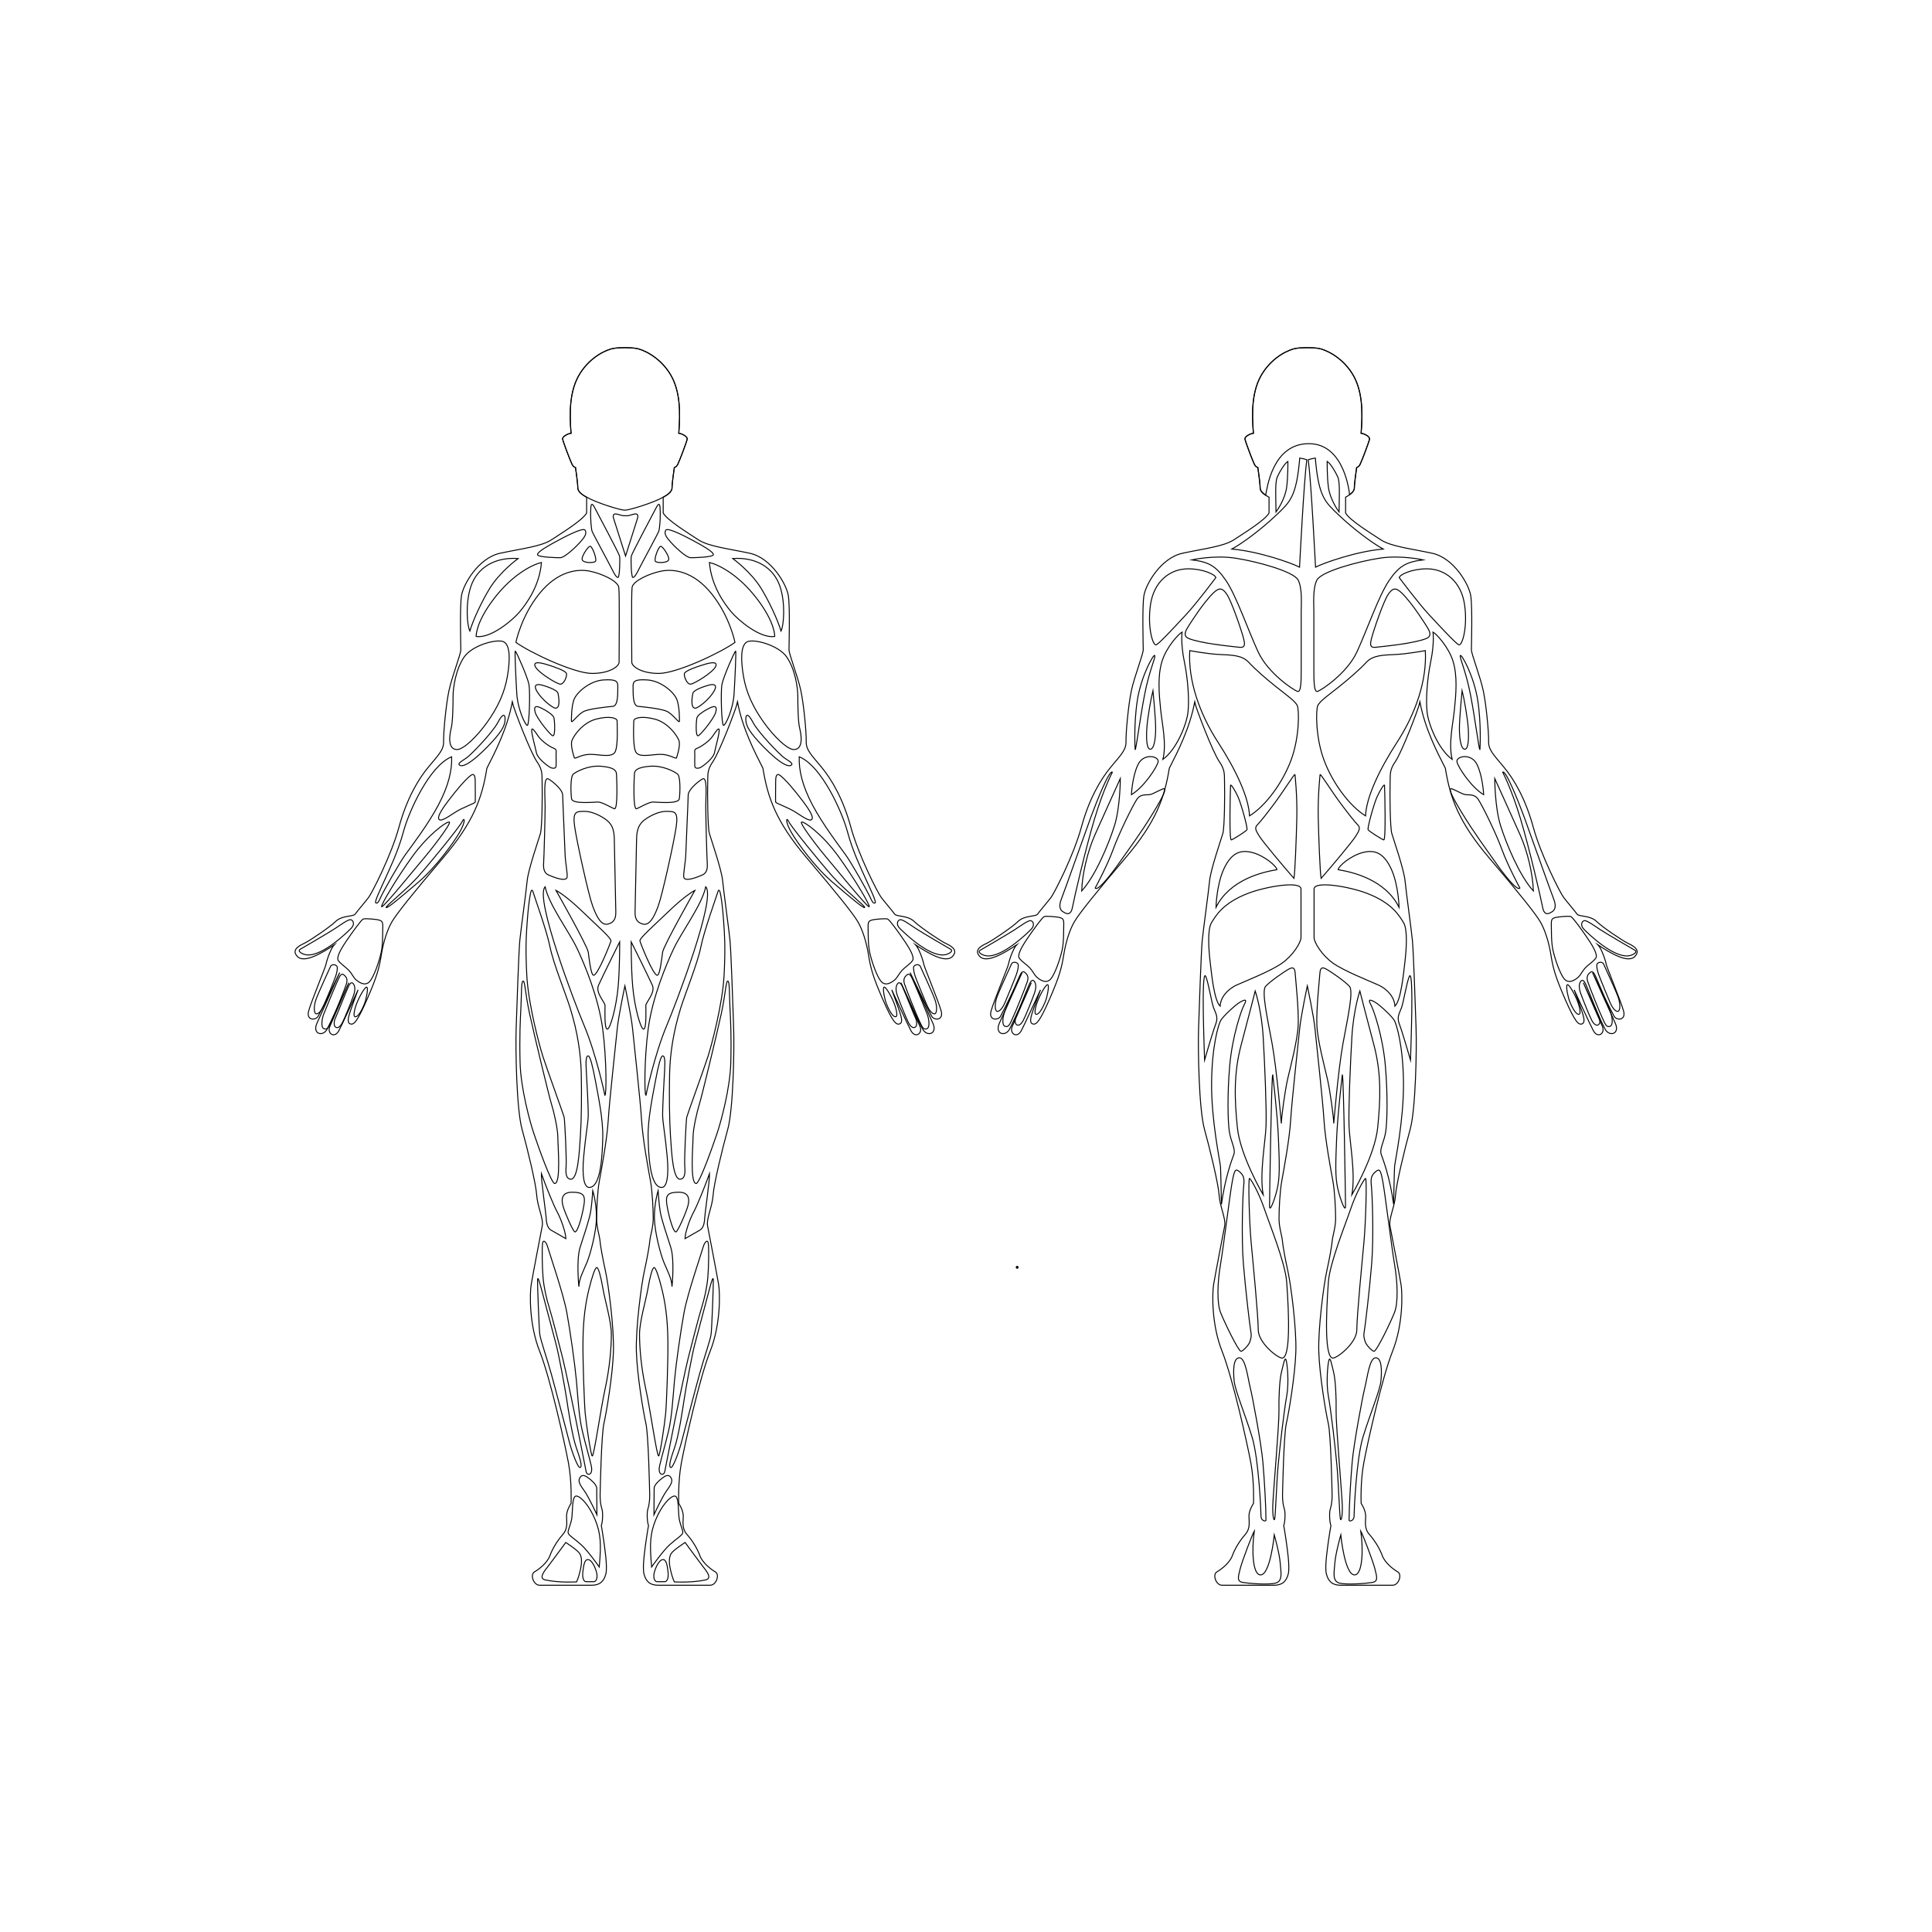 <?xml version="1.0" encoding="utf-8"?>
<!-- Generator: Adobe Illustrator 25.0.0, SVG Export Plug-In . SVG Version: 6.00 Build 0)  -->
<svg version="1.1" id="Layer_1" xmlns="http://www.w3.org/2000/svg" xmlns:xlink="http://www.w3.org/1999/xlink" x="0px" y="0px"
	 viewBox="0 0 2000 2000" enable-background="new 0 0 2000 2000" xml:space="preserve">
<path fill="none" stroke="#000000" stroke-miterlimit="10" d="M658.609,360.632c5.701,0.936,23.351,7.944,34.665,25.758
	c11.255,17.721,11.074,41.165,9.388,62.108c1.685,0,9.388,2.889,8.666,6.259c-0.722,3.37-7.944,22.388-9.629,25.758
	s-3.611,3.37-3.611,3.37s-2.407,16.129-2.407,21.184c0,5.055-9.148,9.629-9.148,9.629s0,9.148,0,16.37
	c4.092,7.463,25.758,20.703,36.35,27.684c10.592,6.981,30.813,9.148,53.201,13.962c22.388,4.815,38.035,32.017,39.961,43.813
	c1.926,11.796,0.722,51.516,0.722,56.09s9.148,27.684,12.277,42.368c3.129,14.685,5.778,43.813,5.537,52.479
	c-0.241,8.666,4.815,13.481,15.647,26.48s22.629,33.221,30.573,62.349c7.944,29.128,27.925,68.127,31.465,72.766
	c3.54,4.639,11.975,14.488,13.898,17.265s13.459,1.068,20.082,7.477s26.919,19.869,31.619,22.219c4.7,2.35,15.169,6.623,8.118,14.1
	c-7.05,7.477-25.514-3.579-37.956-11.827c2.516,2.656,6.85,12.862,8.388,20.271c0.656,3.16,15.238,38.306,17.895,48.092
	c2.656,9.786-7.13,9.926-9.786,5.452c-2.656-4.474-22.368-45.296-22.368-45.296s19.816,44.334,23.487,52.286
	c5.033,10.905-5.312,14.4-10.066,6.99c-2.062-3.214-22.928-48.791-22.928-48.791s16.636,38.166,19.712,45.296
	s-4.613,12.722-9.227,4.614c-2.566-4.511-19.983-42.518-19.983-42.518s6.544,17.414,8.38,23.225s2.991,10.695-0.121,11.949
	c-3.653,1.472-7.234-1.653-17.633-25.51s-12.582-32.574-14.788-46.367c-2.027-12.678-6.117-25.692-11.011-33.95
	c-4.894-8.258-21.41-29.057-52.914-66.066s-40.373-62.09-45.267-92.675c-8.564-16.822-21.104-40.985-26.304-68.513
	c-1.223,6.423-18.963,52.302-25.386,61.478c-6.423,9.176-5.2,13.764-5.505,22.94c-0.306,9.176-0.065,45.41,1.758,51.609
	c1.823,6.199,12.58,37.193,13.719,48.969s6.458,50.145,7.598,61.541s3.039,68.379,3.799,90.792s-0.38,84.334-6.078,104.848
	s-14.436,56.603-15.195,68.379s-7.218,24.312-5.698,31.91s9.877,51.284,11.396,60.401s2.279,41.407-8.737,69.139
	s-26.123,95.694-29.818,115.647c-3.695,19.953-2.71,41.876-2.71,41.876s4.68,6.897,4.68,13.056c0,6.158-1.724,12.809,3.941,19.214
	s10.592,14.533,13.302,21.923c2.71,7.39,11.331,14.041,16.011,16.75s0.985,13.794-5.419,13.794c-6.405,0-44.832,0-53.7,0
	s-12.809-4.188-14.78-11.577c-1.971-7.39,1.232-27.589,2.217-34.979c0.985-7.39,2.463-15.272,2.463-15.272
	c-1.266-2.571-2.022-13.163-0.617-17.27s1.945-10.052,1.837-14.807c-0.108-4.755-1.286-62.158-3.95-73.633
	c-2.664-11.474-9.016-49.688-9.835-73.969c-0.82-24.281,5.122-69.564,8.196-83.497c3.074-13.933,5.327-26.842,5.737-31.76
	s3.483-13.728,3.483-22.744s-0.82-27.866-2.869-39.136s-7.991-42.824-9.221-63.314c-1.229-20.49-7.991-80.526-9.221-93.639
	c-1.229-13.114-7.991-44.873-7.991-44.873s-6.762,31.759-7.991,44.873c-1.229,13.114-7.991,73.149-9.221,93.639
	c-1.229,20.49-7.172,52.045-9.221,63.314s-2.869,30.12-2.869,39.136s3.073,17.826,3.483,22.744s2.664,17.826,5.737,31.76
	c3.073,13.933,9.016,59.216,8.196,83.497c-0.82,24.281-7.172,62.495-9.835,73.969c-2.664,11.474-3.842,68.877-3.95,73.633
	c-0.108,4.755,0.432,10.7,1.837,14.807c1.405,4.107,0.648,14.699-0.617,17.27c0,0,1.478,7.883,2.463,15.272
	c0.985,7.39,4.188,27.589,2.217,34.979c-1.971,7.39-5.912,11.577-14.78,11.577s-47.295,0-53.7,0c-6.405,0-10.1-11.085-5.419-13.794
	c4.68-2.71,13.302-9.36,16.011-16.75c2.71-7.39,7.636-15.519,13.302-21.923s3.941-13.055,3.941-19.214
	c0-6.158,4.68-13.056,4.68-13.056s0.985-21.923-2.71-41.876c-3.695-19.953-18.801-87.916-29.818-115.647
	s-10.257-60.021-8.737-69.139s9.877-52.804,11.396-60.401s-4.938-20.134-5.698-31.91s-9.497-47.865-15.195-68.379
	s-6.838-82.435-6.078-104.848s2.659-79.396,3.799-90.792s6.458-49.765,7.598-61.541s11.896-42.77,13.719-48.969
	c1.823-6.199,2.064-42.433,1.758-51.609c-0.306-9.176,0.918-13.764-5.505-22.94s-24.163-55.055-25.386-61.478
	c-5.2,27.527-17.74,51.69-26.304,68.513c-4.894,30.586-13.764,55.666-45.267,92.675s-48.02,57.807-52.914,66.066
	c-4.894,8.258-8.984,21.273-11.011,33.95c-2.205,13.793-4.388,22.51-14.788,46.367s-13.98,26.982-17.633,25.51
	c-3.113-1.254-1.957-6.138-0.121-11.949c1.835-5.811,8.38-23.225,8.38-23.225s-17.417,38.007-19.983,42.518
	c-4.613,8.109-12.303,2.516-9.227-4.614c3.076-7.13,19.712-45.296,19.712-45.296s-20.866,45.577-22.928,48.791
	c-4.753,7.409-15.099,3.914-10.066-6.99c3.67-7.953,23.487-52.286,23.487-52.286s-19.712,40.822-22.368,45.296
	c-2.656,4.474-12.442,4.334-9.786-5.452c2.656-9.786,17.239-44.932,17.895-48.092c1.538-7.41,5.872-17.615,8.388-20.271
	c-12.442,8.248-30.906,19.305-37.956,11.827c-7.05-7.477,3.418-11.75,8.118-14.1c4.7-2.35,24.996-15.81,31.619-22.219
	c6.623-6.409,18.16-4.7,20.082-7.477c1.923-2.777,10.357-12.626,13.898-17.265c3.54-4.639,23.521-43.637,31.465-72.766
	c7.944-29.128,19.74-49.35,30.573-62.349c10.833-12.999,15.888-17.814,15.647-26.48c-0.241-8.666,2.407-37.795,5.537-52.479
	s12.277-37.795,12.277-42.368s-1.204-44.294,0.722-56.09c1.926-11.796,17.573-38.998,39.961-43.813
	c22.388-4.815,42.609-6.981,53.201-13.962c10.592-6.981,32.258-20.221,36.35-27.684c0-7.222,0-16.37,0-16.37
	s-9.148-4.574-9.148-9.629c0-5.055-2.407-21.184-2.407-21.184s-1.926,0-3.611-3.37s-8.907-22.388-9.629-25.758
	c-0.722-3.37,6.981-6.259,8.666-6.259c-1.685-20.943-1.867-44.387,9.388-62.108c11.314-17.814,27.946-24.591,34.665-25.758
	C640.963,359.63,652.788,359.676,658.609,360.632z"/>
<path fill="none" stroke="#000000" stroke-miterlimit="10" d="M1365.036,360.632c5.701,0.936,23.351,7.944,34.665,25.758
	c11.255,17.721,11.074,41.165,9.388,62.108c1.685,0,9.389,2.889,8.666,6.259c-0.722,3.37-7.944,22.388-9.629,25.758
	s-3.611,3.37-3.611,3.37s-2.407,16.129-2.407,21.184c0,5.055-9.148,9.629-9.148,9.629s0,9.148,0,16.37
	c4.092,7.463,25.758,20.703,36.35,27.684c10.592,6.981,30.813,9.148,53.201,13.962c22.388,4.815,38.035,32.017,39.961,43.813
	c1.926,11.796,0.722,51.516,0.722,56.09s9.148,27.684,12.277,42.368c3.129,14.685,5.777,43.813,5.537,52.479
	c-0.241,8.666,4.815,13.481,15.647,26.48c10.833,12.999,22.629,33.221,30.573,62.349s27.925,68.127,31.465,72.766
	c3.54,4.639,11.975,14.488,13.898,17.265c1.923,2.777,13.459,1.068,20.082,7.477c6.623,6.409,26.919,19.869,31.619,22.219
	c4.7,2.35,15.169,6.623,8.118,14.1c-7.05,7.477-25.514-3.579-37.956-11.827c2.516,2.656,6.85,12.862,8.388,20.271
	c0.656,3.16,15.239,38.306,17.895,48.092c2.656,9.786-7.13,9.926-9.786,5.452c-2.656-4.474-22.368-45.296-22.368-45.296
	s19.816,44.334,23.487,52.286c5.033,10.905-5.312,14.4-10.066,6.99c-2.062-3.214-22.928-48.791-22.928-48.791
	s16.636,38.166,19.712,45.296c3.076,7.13-4.614,12.722-9.227,4.614c-2.566-4.511-19.983-42.518-19.983-42.518
	s6.544,17.414,8.38,23.225s2.991,10.695-0.121,11.949c-3.653,1.472-7.234-1.653-17.634-25.51
	c-10.399-23.857-12.582-32.574-14.788-46.367c-2.027-12.678-6.117-25.692-11.011-33.95c-4.894-8.258-21.41-29.057-52.914-66.066
	s-40.374-62.09-45.267-92.675c-8.564-16.822-21.104-40.985-26.304-68.513c-1.224,6.423-18.963,52.302-25.386,61.478
	c-6.423,9.176-5.2,13.764-5.505,22.94c-0.306,9.176-0.065,45.41,1.758,51.609c1.823,6.199,12.58,37.193,13.719,48.969
	s6.458,50.145,7.598,61.541s3.039,68.379,3.799,90.792s-0.38,84.334-6.078,104.848s-14.436,56.603-15.195,68.379
	s-7.218,24.312-5.698,31.91s9.877,51.284,11.396,60.401s2.279,41.407-8.737,69.139s-26.123,95.694-29.818,115.647
	c-3.695,19.953-2.71,41.876-2.71,41.876s4.68,6.897,4.68,13.056c0,6.158-1.724,12.809,3.941,19.214
	c5.666,6.405,10.592,14.533,13.302,21.923c2.71,7.39,11.331,14.041,16.011,16.75c4.68,2.71,0.985,13.794-5.419,13.794
	c-6.405,0-44.832,0-53.7,0c-8.868,0-12.809-4.188-14.78-11.577c-1.971-7.39,1.232-27.589,2.217-34.979
	c0.985-7.39,2.463-15.272,2.463-15.272c-1.266-2.571-2.022-13.163-0.617-17.27s1.945-10.052,1.837-14.807
	c-0.108-4.755-1.286-62.158-3.95-73.633c-2.664-11.474-9.016-49.688-9.835-73.969c-0.82-24.281,5.122-69.564,8.196-83.497
	c3.074-13.933,5.327-26.842,5.737-31.76c0.41-4.918,3.483-13.728,3.483-22.744s-0.82-27.866-2.869-39.136
	c-2.049-11.27-7.991-42.824-9.22-63.314c-1.229-20.49-7.991-80.526-9.221-93.639c-1.229-13.114-7.991-44.873-7.991-44.873
	s-6.762,31.759-7.991,44.873s-7.991,73.149-9.22,93.639c-1.229,20.49-7.172,52.045-9.221,63.314
	c-2.049,11.27-2.869,30.12-2.869,39.136s3.073,17.826,3.483,22.744s2.664,17.826,5.737,31.76s9.016,59.216,8.196,83.497
	c-0.82,24.281-7.172,62.495-9.835,73.969c-2.664,11.474-3.842,68.877-3.95,73.633c-0.108,4.755,0.432,10.7,1.837,14.807
	c1.405,4.107,0.648,14.699-0.617,17.27c0,0,1.478,7.883,2.463,15.272c0.985,7.39,4.188,27.589,2.217,34.979
	c-1.971,7.39-5.912,11.577-14.78,11.577c-8.868,0-47.295,0-53.7,0s-10.099-11.085-5.419-13.794c4.68-2.71,13.302-9.36,16.011-16.75
	s7.636-15.519,13.302-21.923c5.666-6.405,3.941-13.055,3.941-19.214c0-6.158,4.68-13.056,4.68-13.056s0.985-21.923-2.71-41.876
	c-3.695-19.953-18.801-87.916-29.818-115.647s-10.257-60.021-8.737-69.139s9.877-52.804,11.396-60.401s-4.938-20.134-5.698-31.91
	s-9.497-47.865-15.195-68.379s-6.838-82.435-6.078-104.848s2.659-79.396,3.799-90.792s6.458-49.765,7.598-61.541
	s11.896-42.77,13.719-48.969c1.823-6.199,2.064-42.433,1.758-51.609c-0.306-9.176,0.917-13.764-5.505-22.94
	c-6.423-9.176-24.163-55.055-25.386-61.478c-5.2,27.527-17.74,51.69-26.304,68.513c-4.894,30.586-13.764,55.666-45.267,92.675
	c-31.504,37.009-48.02,57.807-52.914,66.066c-4.894,8.258-8.984,21.273-11.011,33.95c-2.206,13.793-4.388,22.51-14.788,46.367
	c-10.399,23.857-13.98,26.982-17.633,25.51c-3.113-1.254-1.957-6.138-0.121-11.949c1.835-5.811,8.38-23.225,8.38-23.225
	s-17.417,38.007-19.983,42.518c-4.614,8.109-12.303,2.516-9.227-4.614c3.076-7.13,19.712-45.296,19.712-45.296
	s-20.866,45.577-22.927,48.791c-4.753,7.409-15.099,3.914-10.066-6.99c3.67-7.953,23.487-52.286,23.487-52.286
	s-19.712,40.822-22.368,45.296c-2.656,4.474-12.442,4.334-9.786-5.452c2.656-9.786,17.239-44.932,17.895-48.092
	c1.538-7.41,5.872-17.615,8.388-20.271c-12.442,8.248-30.906,19.305-37.956,11.827c-7.05-7.477,3.418-11.75,8.118-14.1
	c4.7-2.35,24.996-15.81,31.619-22.219c6.623-6.409,18.159-4.7,20.082-7.477c1.923-2.777,10.357-12.626,13.898-17.265
	c3.54-4.639,23.521-43.637,31.465-72.766s19.74-49.35,30.573-62.349c10.833-12.999,15.888-17.814,15.647-26.48
	c-0.241-8.666,2.407-37.795,5.537-52.479c3.129-14.685,12.277-37.795,12.277-42.368s-1.204-44.294,0.722-56.09
	c1.926-11.796,17.573-38.998,39.961-43.813c22.388-4.815,42.609-6.981,53.201-13.962c10.592-6.981,32.258-20.221,36.35-27.684
	c0-7.222,0-16.37,0-16.37s-9.148-4.574-9.148-9.629c0-5.055-2.407-21.184-2.407-21.184s-1.926,0-3.611-3.37
	c-1.685-3.37-8.907-22.388-9.629-25.758c-0.722-3.37,6.981-6.259,8.666-6.259c-1.685-20.943-1.867-44.387,9.388-62.108
	c11.314-17.814,27.946-24.591,34.665-25.758C1347.39,359.63,1359.216,359.676,1365.036,360.632z"/>
<path fill="none" stroke="#000000" stroke-miterlimit="10" d="M608.414,1614.463c4.472,0,8.012,8.944,9.13,13.229
	c1.118,4.286,0.559,9.689-3.168,9.689c-3.727,0-5.963,0-7.64,0s-4.286-2.236-3.354-10.434S605.619,1614.463,608.414,1614.463z"/>
<path fill="none" stroke="#000000" stroke-miterlimit="10" d="M585.682,1596.762c0,0,12.111,7.826,14.347,11.366
	s2.609,8.944,0.745,17.142c-1.863,8.198-3.913,12.298-3.913,12.298s-17.766,1.167-32.421-2.05c-7.64-1.677,0-10.248,3.168-14.347
	S585.682,1596.762,585.682,1596.762z"/>
<path fill="none" stroke="#000000" stroke-miterlimit="10" d="M620.339,1622.103c0,0-11.739-16.77-18.819-23.105
	s-13.043-9.689-13.416-12.298c-0.373-2.609,2.609-8.012,3.727-14.534c1.118-6.522,0-23.478,4.658-23.478
	c4.658,0,13.788,10.248,19.565,24.409C621.83,1587.259,622.575,1597.88,620.339,1622.103z"/>
<path fill="none" stroke="#000000" stroke-miterlimit="10" d="M617.917,1568.067c0,0-8.198-17.888-12.67-24.223
	c-4.472-6.335-7.453-10.248-4.845-14.347c2.609-4.099,6.708-0.932,8.012,0c1.304,0.932,9.317,6.708,9.317,11.18
	S617.917,1568.067,617.917,1568.067z"/>
<path fill="none" stroke="#000000" stroke-miterlimit="10" d="M600.666,1519.162c-2.279,1.234-8.574-16.195-11.051-25.531
	s-14.48-55.444-19.053-71.83c-4.573-16.385-11.051-34.676-11.813-40.773c-0.762-6.097-2.477-52.681-2.286-56.206
	c0.19-3.525,1.524,0.286,3.811,8.86c2.286,8.574,12.575,47.251,15.433,58.111c2.858,10.86,9.145,44.774,10.86,56.206
	c1.715,11.432,5.716,38.296,9.908,50.3C600.666,1510.302,602.953,1517.923,600.666,1519.162z"/>
<path fill="none" stroke="#000000" stroke-miterlimit="10" d="M606.763,1523.448c-0.86-4.129-8.383-42.869-10.67-53.92
	c-2.286-11.051-10.67-52.015-13.528-63.256c-2.858-11.241-11.051-43.441-13.909-52.396c-2.858-8.955-5.525-20.577-6.478-31.247
	c-0.953-10.67-1.143-29.723-0.572-35.057c0.572-5.335,4.001-1.905,5.525,3.811c1.524,5.716,16.004,47.442,19.625,67.257
	s8.383,53.729,9.908,70.305s2.571,37.274,6.097,52.205c3.239,13.718,7.825,29.247,9.336,36.391
	C614.194,1527.45,607.716,1528.021,606.763,1523.448z"/>
<path fill="none" stroke="#000000" stroke-miterlimit="10" d="M613.051,1507.254c-1.309-0.256-6.287-33.724-7.24-44.012
	s-2.667-55.063-2.286-77.164c0.381-22.101,2.858-38.106,6.097-51.252c3.239-13.146,6.478-22.864,8.193-22.673
	c1.715,0.191,4.192,9.145,6.287,21.53s8.764,34.105,8.764,47.632s-1.617,34.308-6.478,56.587
	C621.485,1460.37,614.963,1507.628,613.051,1507.254z"/>
<path fill="none" stroke="#000000" stroke-miterlimit="10" d="M599.26,1331.912c0,0-2.921-27.636,1.348-40.893
	c4.269-13.256,9.437-28.535,10.785-36.399c1.348-7.864,2.247-22.019,2.247-22.019s4.044,13.032,3.82,28.086
	c-0.225,15.054-6.291,37.522-9.886,46.285S599.485,1323.374,599.26,1331.912z"/>
<path fill="none" stroke="#000000" stroke-miterlimit="10" d="M595.216,1275.292c-1.797,0-10.336-19.548-12.358-26.738
	c-2.022-7.19-1.348-14.38,9.437-14.38c10.785,0,13.256,2.921,12.582,10.336C604.203,1251.925,598.811,1275.292,595.216,1275.292z"/>
<path fill="none" stroke="#000000" stroke-miterlimit="10" d="M585.779,1282.257c0,0-10.785-6.291-15.279-8.763
	s-4.943-9.437-5.168-13.481c-0.225-4.044-5.168-38.646-4.943-45.162c4.943,13.706,12.807,33.253,16.627,40.219
	C580.836,1262.035,585.779,1276.191,585.779,1282.257z"/>
<path fill="none" stroke="#000000" stroke-miterlimit="10" d="M574.32,1225.187c-3.576,0.37-17.525-39.545-21.57-51.453
	c-4.044-11.908-13.706-46.734-14.38-74.146c-0.674-27.412,0.225-43.814,0.899-57.07c0.674-13.256,0.225-26.962,2.247-26.962
	s2.022,12.133,6.741,33.927c4.718,21.795,20.446,86.729,22.693,93.694c2.247,6.965,6.516,25.389,6.516,34.152
	S580.836,1224.513,574.32,1225.187z"/>
<path fill="none" stroke="#000000" stroke-miterlimit="10" d="M590.498,1220.693c-3.781-0.54-5.168-4.269-4.494-12.582
	s-1.348-48.981-2.022-51.678c-0.674-2.696-18.424-51.678-22.019-62.912s-15.054-53.924-16.627-83.808s-0.449-43.14,0.449-55.722
	c0.899-12.582,1.797-19.772,2.696-25.389c0.959-5.994,2.022-9.886,3.595-4.494s13.93,39.32,17.301,56.171
	c3.37,16.851,16.508,49.166,20.896,63.361c7.639,24.715,11.01,46.959,11.459,68.304c0.449,21.345,0.225,46.959-0.899,63.811
	C599.71,1192.608,598.362,1221.817,590.498,1220.693z"/>
<path fill="none" stroke="#000000" stroke-miterlimit="10" d="M609.821,1229.231c-5.245-0.095-7.415-11.459-5.617-31.681
	c1.797-20.222,4.494-34.826,4.718-42.016c0.225-7.19-1.348-36.624-2.022-47.409c-0.674-10.785,0-15.279,2.022-15.054
	c2.022,0.225,4.494,10.111,7.415,25.614s8.089,40.443,7.639,58.643C623.526,1195.529,622.178,1229.456,609.821,1229.231z"/>
<path fill="none" stroke="#000000" stroke-miterlimit="10" d="M626.223,1133.965c0,0-8.656-41.879-21.794-73.023
	c-9.098-21.567-51.323-131.724-40.109-142.938c3.867,18.56,24.747,46.401,32.867,63.414c8.12,17.013,22.427,51.427,26.68,83.521
	C628.12,1097.033,627.806,1133.776,626.223,1133.965z"/>
<path fill="none" stroke="#000000" stroke-miterlimit="10" d="M641.473,975.022c0,0,0.226,25.972-1.581,46.525
	s-8.13,44.04-11.292,43.814s-2.258-21.004-2.258-24.391s-10.163-13.325-6.775-21.004
	C622.954,1012.287,641.473,975.022,641.473,975.022z"/>
<path fill="none" stroke="#000000" stroke-miterlimit="10" d="M614.372,1009.577c-2.727-0.606-4.517-17.39-5.42-23.94
	c-0.903-6.55-33.425-63.915-33.425-63.915s9.26,4.517,26.65,21.23c17.39,16.713,30.941,28.457,30.264,31.167
	C631.762,976.829,618.437,1010.48,614.372,1009.577z"/>
<path fill="none" stroke="#000000" stroke-miterlimit="10" d="M628.958,956.661c-6.438,1.463-11.225-7.184-15.49-18.858
	c-4.265-11.674-16.388-66.451-18.633-82.39s2.245-15.266,9.429-15.49s15.041,3.143,21.776,7.633
	c6.735,4.49,9.653,9.878,9.878,20.654s1.347,67.124,1.571,75.879S633.897,955.538,628.958,956.661z"/>
<path fill="none" stroke="#000000" stroke-miterlimit="10" d="M567.671,905.7c-3.673-1.624-5.388-5.388-4.939-11.674
	c0.449-6.286,1.571-48.042,1.571-59.267s-2.021-31.654,3.592-28.286c5.612,3.367,14.592,11.449,14.592,16.613
	c0,5.163,2.245,52.532,2.469,61.063s2.918,21.103,2.02,24.245C586.079,911.537,579.345,910.864,567.671,905.7z"/>
<path fill="none" stroke="#000000" stroke-miterlimit="10" d="M635.917,837.229c-2.224-0.741-12.572-6.959-16.837-6.959
	c-4.265,0-26.49,2.469-27.388-3.367c-0.898-5.837-1.347-23.123,1.796-25.592c3.143-2.469,15.266-9.204,28.735-8.082
	c13.47,1.122,15.715,4.49,15.939,7.857C638.387,804.453,639.958,838.576,635.917,837.229z"/>
<path fill="none" stroke="#000000" stroke-miterlimit="10" d="M550.54,754.861c0.596-1.191,2.955,1.662,6.463,7.017
	s12.557,11.449,16.251,12.742c3.693,1.293,2.216,3.878,2.401,6.833c0.185,2.955,0,8.31,0,11.449c0,3.139-3.878,2.77-6.463,1.293
	c-2.585-1.477-12.742-9.233-13.85-14.773C554.234,773.882,549.432,757.077,550.54,754.861z"/>
<path fill="none" stroke="#000000" stroke-miterlimit="10" d="M594.676,784.777c0,0-4.617-12.927-2.585-18.282
	c2.031-5.355,11.449-18.651,25.299-22.16c13.85-3.509,21.421-0.923,21.421,1.847c0,2.77,1.293,26.592-2.216,32.501
	c-3.509,5.909-16.435,2.216-25.484,2.216C602.062,780.899,596.338,785.331,594.676,784.777z"/>
<path fill="none" stroke="#000000" stroke-miterlimit="10" d="M591.536,746.551c0,0-0.369-16.066,3.139-23.453
	c3.509-7.387,16.435-18.282,29.916-19.205c13.481-0.923,15.143,1.477,14.958,7.017c-0.185,5.54,0.739,19.759-5.171,20.313
	c-5.909,0.554-22.16,2.216-28.993,4.801C598.554,738.611,591.721,749.506,591.536,746.551z"/>
<path fill="none" stroke="#000000" stroke-miterlimit="10" d="M572.331,761.694c-2.211-0.147-16.435-17.728-18.282-24.191
	s0.739-7.202,6.094-4.617c5.355,2.585,12.557,7.202,13.296,10.157C574.178,745.997,575.101,761.879,572.331,761.694z"/>
<path fill="none" stroke="#000000" stroke-miterlimit="10" d="M574.994,733.116c-2.68-0.096-14.174-8.811-19.153-17.43
	c-4.98-8.619,2.49-7.278,5.746-6.321c3.256,0.958,15.323,4.597,16.089,8.427S580.357,733.307,574.994,733.116z"/>
<path fill="none" stroke="#000000" stroke-miterlimit="10" d="M579.782,708.216c-3.432-0.327-23.367-12.258-25.857-18.579
	s9.194-2.681,14.557-0.958c5.363,1.724,17.621,5.746,18.004,8.811C586.869,700.555,583.804,708.599,579.782,708.216z"/>
<path fill="none" stroke="#000000" stroke-miterlimit="10" d="M533.431,673.932c1.197,0.898,12.833,27.198,14.174,34.859
	c1.341,7.661,0.383,42.138-1.724,42.138s-9.96-16.855-10.917-32.944C534.005,701.896,532.665,673.357,533.431,673.932z"/>
<path fill="none" stroke="#000000" stroke-miterlimit="10" d="M534.054,664.996c0,0,5.356-27.079,24.401-50.588
	c19.045-23.509,39.578-25.592,51.778-23.211s29.46,10.118,30.353,16.962c0.893,6.844,0.298,73.204,0.298,77.37
	s-9.522,11.605-27.972,11.605C594.462,697.134,548.932,675.709,534.054,664.996z"/>
<path fill="none" stroke="#000000" stroke-miterlimit="10" d="M611.635,525.4c0.249-3.736,1.248-4.992,3.744-0.25
	c2.496,4.743,25.211,47.428,25.96,50.423s0,21.966-1.498,22.216c-1.498,0.25-3.994-3.744-5.492-6.989
	c-1.498-3.245-20.718-38.691-21.467-40.937C612.134,547.616,610.886,536.633,611.635,525.4z"/>
<path fill="none" stroke="#000000" stroke-miterlimit="10" d="M611.109,565.519c2.399,0.8,7.177,13.966,5.237,15.712
	s-13.578,1.746-13.772-2.328S609.363,564.937,611.109,565.519z"/>
<path fill="none" stroke="#000000" stroke-miterlimit="10" d="M579.879,577.351c-3.298,0-23.471-0.388-23.471-3.298
	s11.833-9.505,19.398-13.578c7.565-4.074,27.739-14.936,29.872-11.639c2.134,3.298-0.388,7.177-5.237,12.608
	C596.503,565.855,584.534,577.351,579.879,577.351z"/>
<path fill="none" stroke="#000000" stroke-miterlimit="10" d="M536.364,578.188c0,0-18.832,13.52-29.696,31.386
	c-7.482,12.304-16.666,31.427-20.28,43.699c-2.897-5.794-4.735-28.557,0.966-45.872
	C493.872,587.604,512.221,576.498,536.364,578.188z"/>
<path fill="none" stroke="#000000" stroke-miterlimit="10" d="M492.906,658.826c0,0-0.724-14.244,18.832-39.595
	s40.319-35.008,48.769-36.939c-1.931,23.902-14.969,42.009-22.453,50.942C530.569,642.168,507.875,661.241,492.906,658.826z"/>
<path fill="none" stroke="#000000" stroke-miterlimit="10" d="M473.109,775.921c-10.14,0-7.726-15.452-6.036-21.97
	c1.69-6.519,1.931-24.385,1.931-33.076s2.656-27.765,11.347-40.56c8.691-12.796,35.249-19.556,41.526-15.693
	c6.277,3.863,6.277,18.349,3.38,35.49c-2.897,17.142-9.982,32.129-20.763,47.32C493.872,762.4,479.869,775.921,473.109,775.921z"/>
<path fill="none" stroke="#000000" stroke-miterlimit="10" d="M475.523,791.855c-1.986-1.828,3.621-4.587,7.726-7.484
	c4.104-2.897,26.557-25.833,32.11-36.456c5.553-10.623,7.484-7.967,7.484-3.863s-0.483,8.692-9.174,19.073
	C504.978,773.506,481.559,797.408,475.523,791.855z"/>
<path fill="none" stroke="#000000" stroke-miterlimit="10" d="M389.091,934.782c-2.121-0.53,6.277-17.383,9.899-25.592
	c3.621-8.209,13.037-27.282,18.59-48.045s26.799-68.325,49.976-77.741c0.483,13.762-3.139,29.938-13.762,49.976
	s-27.523,42.25-34.042,51.183c-6.519,8.933-22.695,37.905-25.35,43.699C391.746,934.058,391.022,935.265,389.091,934.782z"/>
<path fill="none" stroke="#000000" stroke-miterlimit="10" d="M395.126,938.645c-1.43-1.022,15.452-29.455,31.869-52.149
	c16.417-22.695,35.49-36.456,38.146-35.49c2.656,0.966-20.28,30.42-25.592,36.456C434.238,893.497,396.816,939.852,395.126,938.645z
	"/>
<path fill="none" stroke="#000000" stroke-miterlimit="10" d="M399.714,939.369c-0.375-1.5,21.005-18.349,33.076-31.869
	c12.072-13.52,42.975-51.425,45.63-56.978s3.863-0.241-2.656,11.106c-6.519,11.347-24.867,36.456-42.733,51.666
	C415.165,928.505,400.196,941.301,399.714,939.369z"/>
<path fill="none" stroke="#000000" stroke-miterlimit="10" d="M491.94,830.243c-0.192,1.534-12.796,5.311-21.487,11.106
	s-15.693,10.14-16.417,5.794c-0.724-4.346,7.967-15.693,16.417-26.316c8.45-10.623,17.142-19.556,19.073-19.073
	c1.931,0.483,2.414,2.656,2.414,7.484S492.182,828.311,491.94,830.243z"/>
<path fill="none" stroke="#000000" stroke-miterlimit="10" d="M318.068,988.528c-5.012-0.334-10.701-3.931-7.207-5.897
	c3.494-1.966,29.264-17.034,35.598-21.184s13.977-9.828,16.598-9.391c2.621,0.437,4.586,4.805,0.437,8.954
	S334.447,989.62,318.068,988.528z"/>
<path fill="none" stroke="#000000" stroke-miterlimit="10" d="M350.39,994.643c-2.402-3.057,1.529-10.701,7.862-20.092
	c6.333-9.391,15.724-22.276,17.69-23.149c1.966-0.874,13.977,0.218,16.598,1.092c2.621,0.874,3.931,1.31,3.713,7.644
	c-0.218,6.333,0.218,17.471-1.747,26.207s-7.207,24.46-11.793,29.701c-4.586,5.241-11.138,1.092-14.851-2.402
	c-1.672-1.573-3.937-6.181-6.77-9.172C357.632,1000.819,353.477,998.572,350.39,994.643z"/>
<path fill="none" stroke="#000000" stroke-miterlimit="10" d="M367.127,1052.33c-1.306-0.688-0.549-7.142,2.564-14.65
	s8.973-17.58,10.255-15.565c1.282,2.014-0.916,12.635-2.747,17.213S370.607,1054.161,367.127,1052.33z"/>
<path fill="none" stroke="#000000" stroke-miterlimit="10" d="M347.716,1063.5c-2.543-1.271-2.014-6.592-0.549-9.522
	c1.465-2.93,11.72-28.933,13.551-32.779c1.831-3.846,3.479-4.761,4.944-2.93c1.465,1.831,2.747,5.494,0.183,12.635
	c-2.564,7.142-9.156,23.623-11.537,28.017C351.928,1063.317,349.548,1064.416,347.716,1063.5z"/>
<path fill="none" stroke="#000000" stroke-miterlimit="10" d="M335.081,1064.782c-2.791-1.279-2.197-9.339,0.183-15.382
	c2.381-6.043,14.283-34.976,16.298-38.455c2.014-3.479,3.662-2.564,4.761-1.465c1.099,1.099,4.212,3.296,2.197,9.339
	c-2.014,6.043-12.269,31.68-15.016,37.357S339.476,1066.796,335.081,1064.782z"/>
<path fill="none" stroke="#000000" stroke-miterlimit="10" d="M327.024,1049.4c-1.883-0.588-2.564-7.142,0-14.466
	c2.564-7.325,13.551-30.764,15.016-34.243c1.465-3.479,6.959-2.014,7.142,0.732c0.183,2.747-0.732,6.409-2.014,10.072
	c-1.282,3.662-10.072,25.087-11.903,29.299C333.433,1045.005,329.954,1050.315,327.024,1049.4z"/>
<path fill="none" stroke="#000000" stroke-miterlimit="10" d="M686.486,1614.463c-4.472,0-8.012,8.944-9.13,13.229
	c-1.118,4.286-0.559,9.689,3.168,9.689c3.727,0,5.963,0,7.64,0c1.677,0,4.286-2.236,3.354-10.434S689.281,1614.463,686.486,1614.463
	z"/>
<path fill="none" stroke="#000000" stroke-miterlimit="10" d="M709.218,1596.762c0,0-12.111,7.826-14.347,11.366
	s-2.609,8.944-0.745,17.142c1.863,8.198,3.913,12.298,3.913,12.298s17.766,1.167,32.421-2.05c7.64-1.677,0-10.248-3.168-14.347
	S709.218,1596.762,709.218,1596.762z"/>
<path fill="none" stroke="#000000" stroke-miterlimit="10" d="M674.561,1622.103c0,0,11.739-16.77,18.819-23.105
	c7.081-6.335,13.043-9.689,13.416-12.298c0.373-2.609-2.609-8.012-3.727-14.534c-1.118-6.522,0-23.478-4.658-23.478
	c-4.658,0-13.788,10.248-19.565,24.409C673.07,1587.259,672.325,1597.88,674.561,1622.103z"/>
<path fill="none" stroke="#000000" stroke-miterlimit="10" d="M676.983,1568.067c0,0,8.198-17.888,12.67-24.223
	c4.472-6.335,7.453-10.248,4.845-14.347c-2.609-4.099-6.708-0.932-8.012,0c-1.304,0.932-9.316,6.708-9.316,11.18
	S676.983,1568.067,676.983,1568.067z"/>
<path fill="none" stroke="#000000" stroke-miterlimit="10" d="M694.234,1519.162c2.279,1.234,8.574-16.195,11.051-25.531
	s14.48-55.444,19.053-71.83c4.573-16.385,11.051-34.676,11.813-40.773c0.762-6.097,2.477-52.681,2.286-56.206
	c-0.191-3.525-1.524,0.286-3.811,8.86c-2.286,8.574-12.575,47.251-15.433,58.111c-2.858,10.86-9.145,44.774-10.86,56.206
	c-1.715,11.432-5.716,38.296-9.908,50.3C694.234,1510.302,691.947,1517.923,694.234,1519.162z"/>
<path fill="none" stroke="#000000" stroke-miterlimit="10" d="M688.137,1523.448c0.86-4.129,8.383-42.869,10.67-53.92
	c2.286-11.051,10.67-52.015,13.528-63.256c2.858-11.241,11.051-43.441,13.909-52.396c2.858-8.955,5.525-20.577,6.478-31.247
	c0.953-10.67,1.143-29.723,0.572-35.057c-0.572-5.335-4.001-1.905-5.525,3.811c-1.524,5.716-16.004,47.442-19.625,67.257
	s-8.383,53.729-9.908,70.305c-1.524,16.576-2.571,37.274-6.097,52.205c-3.239,13.718-7.825,29.247-9.336,36.391
	C680.706,1527.45,687.184,1528.021,688.137,1523.448z"/>
<path fill="none" stroke="#000000" stroke-miterlimit="10" d="M681.849,1507.254c1.309-0.256,6.287-33.724,7.24-44.012
	s2.667-55.063,2.286-77.164c-0.381-22.101-2.858-38.106-6.097-51.252c-3.239-13.146-6.478-22.864-8.193-22.673
	c-1.715,0.191-4.192,9.145-6.287,21.53s-8.764,34.105-8.764,47.632s1.617,34.308,6.478,56.587
	C673.415,1460.37,679.938,1507.628,681.849,1507.254z"/>
<path fill="none" stroke="#000000" stroke-miterlimit="10" d="M695.64,1331.912c0,0,2.921-27.636-1.348-40.893
	c-4.269-13.256-9.437-28.535-10.785-36.399c-1.348-7.864-2.247-22.019-2.247-22.019s-4.044,13.032-3.82,28.086
	c0.225,15.054,6.291,37.522,9.886,46.285S695.415,1323.374,695.64,1331.912z"/>
<path fill="none" stroke="#000000" stroke-miterlimit="10" d="M699.684,1275.292c1.797,0,10.336-19.548,12.358-26.738
	c2.022-7.19,1.348-14.38-9.437-14.38c-10.785,0-13.256,2.921-12.582,10.336C690.697,1251.925,696.089,1275.292,699.684,1275.292z"/>
<path fill="none" stroke="#000000" stroke-miterlimit="10" d="M709.121,1282.257c0,0,10.785-6.291,15.279-8.763
	s4.943-9.437,5.168-13.481c0.225-4.044,5.168-38.646,4.943-45.162c-4.943,13.706-12.807,33.253-16.627,40.219
	C714.064,1262.035,709.121,1276.191,709.121,1282.257z"/>
<path fill="none" stroke="#000000" stroke-miterlimit="10" d="M720.58,1225.187c3.576,0.37,17.525-39.545,21.57-51.453
	c4.044-11.908,13.706-46.734,14.38-74.146c0.674-27.412-0.225-43.814-0.899-57.07c-0.674-13.256-0.225-26.962-2.247-26.962
	c-2.022,0-2.022,12.133-6.741,33.927c-4.718,21.795-20.446,86.729-22.693,93.694c-2.247,6.965-6.516,25.389-6.516,34.152
	S714.064,1224.513,720.58,1225.187z"/>
<path fill="none" stroke="#000000" stroke-miterlimit="10" d="M704.402,1220.693c3.781-0.54,5.168-4.269,4.494-12.582
	s1.348-48.981,2.022-51.678c0.674-2.696,18.424-51.678,22.019-62.912s15.054-53.924,16.627-83.808
	c1.573-29.883,0.449-43.14-0.449-55.722c-0.899-12.582-1.797-19.772-2.696-25.389c-0.959-5.994-2.022-9.886-3.595-4.494
	s-13.93,39.32-17.301,56.171c-3.37,16.851-16.508,49.166-20.896,63.361c-7.639,24.715-11.01,46.959-11.459,68.304
	c-0.449,21.345-0.225,46.959,0.899,63.811C695.19,1192.608,696.539,1221.817,704.402,1220.693z"/>
<path fill="none" stroke="#000000" stroke-miterlimit="10" d="M685.08,1229.231c5.245-0.095,7.415-11.459,5.617-31.681
	c-1.797-20.222-4.494-34.826-4.718-42.016c-0.225-7.19,1.348-36.624,2.022-47.409c0.674-10.785,0-15.279-2.022-15.054
	c-2.022,0.225-4.494,10.111-7.415,25.614c-2.921,15.503-8.089,40.443-7.639,58.643
	C671.374,1195.529,672.722,1229.456,685.08,1229.231z"/>
<path fill="none" stroke="#000000" stroke-miterlimit="10" d="M668.678,1133.965c0,0,8.656-41.879,21.794-73.023
	c9.098-21.567,51.323-131.724,40.109-142.938c-3.867,18.56-24.747,46.401-32.867,63.414c-8.12,17.013-22.427,51.427-26.68,83.521
	C666.781,1097.033,667.094,1133.776,668.678,1133.965z"/>
<path fill="none" stroke="#000000" stroke-miterlimit="10" d="M653.427,975.022c0,0-0.226,25.972,1.581,46.525
	s8.13,44.04,11.292,43.814s2.258-21.004,2.258-24.391s10.163-13.325,6.775-21.004C671.946,1012.287,653.427,975.022,653.427,975.022
	z"/>
<path fill="none" stroke="#000000" stroke-miterlimit="10" d="M680.528,1009.577c2.727-0.606,4.517-17.39,5.42-23.94
	c0.903-6.55,33.425-63.915,33.425-63.915s-9.26,4.517-26.65,21.23c-17.39,16.713-30.941,28.457-30.263,31.167
	C663.138,976.829,676.463,1010.48,680.528,1009.577z"/>
<path fill="none" stroke="#000000" stroke-miterlimit="10" d="M665.942,956.661c6.438,1.463,11.225-7.184,15.49-18.858
	c4.265-11.674,16.388-66.451,18.633-82.39s-2.245-15.266-9.429-15.49s-15.041,3.143-21.776,7.633
	c-6.735,4.49-9.653,9.878-9.878,20.654s-1.347,67.124-1.571,75.879S661.003,955.538,665.942,956.661z"/>
<path fill="none" stroke="#000000" stroke-miterlimit="10" d="M727.229,905.7c3.673-1.624,5.388-5.388,4.939-11.674
	c-0.449-6.286-1.571-48.042-1.571-59.267s2.021-31.654-3.592-28.286c-5.612,3.367-14.592,11.449-14.592,16.613
	c0,5.163-2.245,52.532-2.469,61.063s-2.918,21.103-2.02,24.245C708.821,911.537,715.556,910.864,727.229,905.7z"/>
<path fill="none" stroke="#000000" stroke-miterlimit="10" d="M658.983,837.229c2.224-0.741,12.572-6.959,16.837-6.959
	c4.265,0,26.49,2.469,27.388-3.367c0.898-5.837,1.347-23.123-1.796-25.592c-3.143-2.469-15.266-9.204-28.735-8.082
	c-13.47,1.122-15.715,4.49-15.939,7.857C656.513,804.453,654.942,838.576,658.983,837.229z"/>
<path fill="none" stroke="#000000" stroke-miterlimit="10" d="M744.36,754.861c-0.596-1.191-2.955,1.662-6.463,7.017
	s-12.557,11.449-16.251,12.742c-3.693,1.293-2.216,3.878-2.401,6.833c-0.185,2.955,0,8.31,0,11.449c0,3.139,3.878,2.77,6.463,1.293
	c2.585-1.477,12.742-9.233,13.85-14.773C740.667,773.882,745.468,757.077,744.36,754.861z"/>
<path fill="none" stroke="#000000" stroke-miterlimit="10" d="M700.224,784.777c0,0,4.617-12.927,2.585-18.282
	c-2.031-5.355-11.449-18.651-25.299-22.16c-13.85-3.509-21.421-0.923-21.421,1.847c0,2.77-1.293,26.592,2.216,32.501
	c3.509,5.909,16.435,2.216,25.484,2.216C692.838,780.899,698.562,785.331,700.224,784.777z"/>
<path fill="none" stroke="#000000" stroke-miterlimit="10" d="M703.364,746.551c0,0,0.369-16.066-3.139-23.453
	c-3.509-7.387-16.435-18.282-29.916-19.205s-15.143,1.477-14.958,7.017c0.185,5.54-0.739,19.759,5.171,20.313
	c5.909,0.554,22.16,2.216,28.993,4.801C696.346,738.611,703.179,749.506,703.364,746.551z"/>
<path fill="none" stroke="#000000" stroke-miterlimit="10" d="M722.569,761.694c2.211-0.147,16.435-17.728,18.282-24.191
	s-0.739-7.202-6.094-4.617c-5.355,2.585-12.557,7.202-13.296,10.157C720.723,745.997,719.799,761.879,722.569,761.694z"/>
<path fill="none" stroke="#000000" stroke-miterlimit="10" d="M719.906,733.116c2.68-0.096,14.174-8.811,19.153-17.43
	c4.98-8.619-2.49-7.278-5.746-6.321c-3.256,0.958-15.323,4.597-16.089,8.427S714.543,733.307,719.906,733.116z"/>
<path fill="none" stroke="#000000" stroke-miterlimit="10" d="M715.118,708.216c3.432-0.327,23.367-12.258,25.857-18.579
	s-9.194-2.681-14.557-0.958c-5.363,1.724-17.621,5.746-18.004,8.811C708.031,700.555,711.096,708.599,715.118,708.216z"/>
<path fill="none" stroke="#000000" stroke-miterlimit="10" d="M761.469,673.932c-1.197,0.898-12.833,27.198-14.174,34.859
	c-1.341,7.661-0.383,42.138,1.724,42.138s9.96-16.855,10.917-32.944C760.895,701.896,762.235,673.357,761.469,673.932z"/>
<path fill="none" stroke="#000000" stroke-miterlimit="10" d="M760.847,664.996c0,0-5.356-27.079-24.401-50.588
	c-19.045-23.509-39.578-25.592-51.778-23.211c-12.201,2.381-29.46,10.118-30.353,16.962c-0.893,6.844-0.298,73.204-0.298,77.37
	s9.522,11.605,27.972,11.605S745.968,675.709,760.847,664.996z"/>
<path fill="none" stroke="#000000" stroke-miterlimit="10" d="M683.265,525.4c-0.249-3.736-1.248-4.992-3.744-0.25
	c-2.496,4.743-25.212,47.428-25.96,50.423s0,21.966,1.498,22.216c1.498,0.25,3.994-3.744,5.492-6.989
	c1.498-3.245,20.718-38.691,21.467-40.937C682.766,547.616,684.014,536.633,683.265,525.4z"/>
<path fill="none" stroke="#000000" stroke-miterlimit="10" d="M683.791,565.519c-2.399,0.8-7.177,13.966-5.237,15.712
	c1.94,1.746,13.578,1.746,13.772-2.328S685.537,564.937,683.791,565.519z"/>
<path fill="none" stroke="#000000" stroke-miterlimit="10" d="M715.021,577.351c3.298,0,23.471-0.388,23.471-3.298
	s-11.833-9.505-19.398-13.578c-7.565-4.074-27.739-14.936-29.872-11.639s0.388,7.177,5.237,12.608
	C698.398,565.855,710.366,577.351,715.021,577.351z"/>
<path fill="none" stroke="#000000" stroke-miterlimit="10" d="M758.537,578.188c0,0,18.832,13.52,29.696,31.386
	c7.482,12.304,16.666,31.427,20.28,43.699c2.897-5.794,4.736-28.557-0.966-45.872C801.028,587.604,782.68,576.498,758.537,578.188z"
	/>
<path fill="none" stroke="#000000" stroke-miterlimit="10" d="M801.994,658.826c0,0,0.724-14.244-18.832-39.595
	s-40.319-35.008-48.769-36.939c1.931,23.902,14.969,42.009,22.453,50.942C764.331,642.168,787.025,661.241,801.994,658.826z"/>
<path fill="none" stroke="#000000" stroke-miterlimit="10" d="M821.792,775.921c10.14,0,7.726-15.452,6.036-21.97
	s-1.931-24.385-1.931-33.076s-2.656-27.765-11.347-40.56s-35.249-19.556-41.526-15.693c-6.277,3.863-6.277,18.349-3.38,35.49
	c2.897,17.142,9.982,32.129,20.763,47.32C801.028,762.4,815.031,775.921,821.792,775.921z"/>
<path fill="none" stroke="#000000" stroke-miterlimit="10" d="M819.377,791.855c1.986-1.828-3.621-4.587-7.726-7.484
	c-4.104-2.897-26.557-25.833-32.11-36.456s-7.484-7.967-7.484-3.863s0.483,8.692,9.174,19.073S813.341,797.408,819.377,791.855z"/>
<path fill="none" stroke="#000000" stroke-miterlimit="10" d="M905.81,934.782c2.121-0.53-6.277-17.383-9.899-25.592
	c-3.621-8.209-13.037-27.282-18.59-48.045s-26.799-68.325-49.976-77.741c-0.483,13.762,3.139,29.938,13.762,49.976
	c10.623,20.039,27.523,42.25,34.042,51.183c6.519,8.933,22.695,37.905,25.35,43.699C903.154,934.058,903.878,935.265,905.81,934.782
	z"/>
<path fill="none" stroke="#000000" stroke-miterlimit="10" d="M899.774,938.645c1.43-1.022-15.452-29.455-31.869-52.149
	c-16.417-22.695-35.49-36.456-38.146-35.49c-2.656,0.966,20.28,30.42,25.592,36.456
	C860.662,893.497,898.084,939.852,899.774,938.645z"/>
<path fill="none" stroke="#000000" stroke-miterlimit="10" d="M895.187,939.369c0.375-1.5-21.005-18.349-33.076-31.869
	c-12.072-13.52-42.975-51.425-45.63-56.978c-2.656-5.553-3.863-0.241,2.656,11.106c6.519,11.347,24.867,36.456,42.733,51.666
	S894.704,941.301,895.187,939.369z"/>
<path fill="none" stroke="#000000" stroke-miterlimit="10" d="M802.96,830.243c0.192,1.534,12.796,5.311,21.487,11.106
	c8.691,5.794,15.693,10.14,16.417,5.794s-7.967-15.693-16.417-26.316c-8.45-10.623-17.142-19.556-19.073-19.073
	c-1.931,0.483-2.414,2.656-2.414,7.484S802.718,828.311,802.96,830.243z"/>
<path fill="none" stroke="#000000" stroke-miterlimit="10" d="M976.832,988.528c5.012-0.334,10.701-3.931,7.207-5.897
	c-3.494-1.966-29.264-17.034-35.598-21.184s-13.977-9.828-16.598-9.391c-2.621,0.437-4.586,4.805-0.437,8.954
	S960.453,989.62,976.832,988.528z"/>
<path fill="none" stroke="#000000" stroke-miterlimit="10" d="M944.51,994.643c2.402-3.057-1.529-10.701-7.862-20.092
	c-6.333-9.391-15.724-22.276-17.69-23.149c-1.966-0.874-13.977,0.218-16.598,1.092c-2.621,0.874-3.931,1.31-3.713,7.644
	s-0.218,17.471,1.747,26.207s7.207,24.46,11.793,29.701c4.586,5.241,11.138,1.092,14.851-2.402c1.672-1.573,3.937-6.181,6.77-9.172
	C937.268,1000.819,941.424,998.572,944.51,994.643z"/>
<path fill="none" stroke="#000000" stroke-miterlimit="10" d="M927.773,1052.33c1.306-0.688,0.549-7.142-2.564-14.65
	c-3.113-7.508-8.973-17.58-10.255-15.565s0.916,12.635,2.747,17.213C919.533,1043.906,924.294,1054.161,927.773,1052.33z"/>
<path fill="none" stroke="#000000" stroke-miterlimit="10" d="M947.184,1063.5c2.543-1.271,2.014-6.592,0.549-9.522
	c-1.465-2.93-11.72-28.933-13.551-32.779c-1.831-3.846-3.479-4.761-4.944-2.93c-1.465,1.831-2.747,5.494-0.183,12.635
	c2.564,7.142,9.156,23.623,11.537,28.017S945.352,1064.416,947.184,1063.5z"/>
<path fill="none" stroke="#000000" stroke-miterlimit="10" d="M959.819,1064.782c2.791-1.279,2.197-9.339-0.183-15.382
	s-14.283-34.976-16.298-38.455c-2.014-3.479-3.662-2.564-4.761-1.465c-1.099,1.099-4.212,3.296-2.197,9.339
	c2.014,6.043,12.269,31.68,15.016,37.357S955.424,1066.796,959.819,1064.782z"/>
<path fill="none" stroke="#000000" stroke-miterlimit="10" d="M967.876,1049.4c1.882-0.588,2.564-7.142,0-14.466
	c-2.564-7.325-13.551-30.764-15.016-34.243c-1.465-3.479-6.959-2.014-7.142,0.732c-0.183,2.747,0.732,6.409,2.014,10.072
	s10.072,25.087,11.903,29.299C961.467,1045.005,964.946,1050.315,967.876,1049.4z"/>
<g>
	<g>
		<path d="M1052.973,1313.41c1.93,0,1.933-3,0-3C1051.042,1310.41,1051.039,1313.41,1052.973,1313.41L1052.973,1313.41z"/>
	</g>
</g>
<path fill="none" stroke="#000000" stroke-miterlimit="10" d="M686.493,514.699c2.888-1.653,9.175-4.574,9.175-9.629
	c0-5.055,2.414-21.184,2.414-21.184s1.932,0,3.622-3.37s8.934-22.388,9.658-25.758c0.724-3.37-7.002-6.259-8.692-6.259
	c1.69-20.943,1.872-44.387-9.416-62.108c-11.348-17.814-28.006-24.736-34.768-25.758c-6.352-0.96-16.126-1.041-23.132,0
	c-6.765,1.005-23.42,7.944-34.768,25.758c-11.289,17.721-11.107,41.165-9.416,62.108c-1.69,0-9.416,2.889-8.692,6.259
	c0.724,3.37,7.968,22.388,9.658,25.758c1.69,3.37,3.622,3.37,3.622,3.37s2.414,16.129,2.414,21.184c0,5.055,6.287,7.976,9.175,9.629
	c10.217,5.847,34.828,13.45,39.389,13.45C651.433,528.148,676.277,520.546,686.493,514.699z"/>
<path fill="none" stroke="#000000" stroke-miterlimit="10" d="M649.012,533.913c1.801-0.12,2.706-0.361,7.035-1.623
	s4.87,1.443,3.788,4.69c-1.082,3.247-12.266,38.601-12.266,38.601s-11.183-35.354-12.266-38.601s-0.541-5.952,3.788-4.69
	s5.234,1.504,7.035,1.623C646.846,533.961,648.292,533.961,649.012,533.913z"/>
<path fill="none" stroke="#000000" stroke-miterlimit="10" d="M1397.052,512.175c2.502-1.696,4.878-3.997,4.878-7.105
	c0-5.055,2.414-21.184,2.414-21.184s1.932,0,3.622-3.37c1.69-3.37,8.934-22.388,9.658-25.758c0.724-3.37-7.002-6.259-8.692-6.259
	c1.69-20.943,1.872-44.387-9.416-62.108c-11.348-17.814-28.006-24.736-34.768-25.758c-6.352-0.96-16.126-1.041-23.132,0
	c-6.765,1.005-23.42,7.944-34.768,25.758c-11.289,17.721-11.107,41.165-9.417,62.108c-1.69,0-9.416,2.889-8.692,6.259
	c0.724,3.37,7.968,22.388,9.658,25.758c1.69,3.37,3.622,3.37,3.622,3.37s2.414,16.129,2.414,21.184c0,3.464,2.951,5.926,5.739,7.664
	c1.566-7.278,7.026-53.453,44.774-53.453C1392.692,459.281,1397.052,512.175,1397.052,512.175z"/>
<path fill="none" stroke="#000000" stroke-miterlimit="10" d="M1333.209,477.655c0,0,0.215,15.729-1.293,26.933
	c-1.508,11.204-8.834,22.624-10.989,25.425c-0.215-15.944-1.077-30.811,1.293-36.198
	C1324.591,488.428,1329.762,479.81,1333.209,477.655z"/>
<path fill="none" stroke="#000000" stroke-miterlimit="10" d="M1345.49,474.208c0,0,4.525,0.646,7.326,1.724
	c-3.016,21.762-7.326,107.516-7.541,111.179c-8.834-4.525-42.446-16.375-70.026-18.745c12.497-6.895,31.673-21.546,45.894-35.12
	S1342.043,514.715,1345.49,474.208z"/>
<path fill="none" stroke="#000000" stroke-miterlimit="10" d="M1233.881,579.569c0,0,23.055-5.171,45.247-1.724
	c22.193,3.447,60.545,13.79,64.854,22.839c4.309,9.049,3.016,24.563,3.016,32.535c0,7.972,0,47.833,0,59.468s0,24.347-3.878,23.055
	c-3.878-1.293-30.38-18.53-40.722-40.938c-10.342-22.408-22.624-58.175-33.181-73.688
	C1258.659,585.602,1251.118,581.724,1233.881,579.569z"/>
<path fill="none" stroke="#000000" stroke-miterlimit="10" d="M1258.659,597.884c0,0-19.392,26.071-31.027,38.568
	c-11.635,12.497-27.148,29.303-30.596,31.027c-3.448,1.724-9.48-17.883-6.033-41.584c3.447-23.701,19.891-37.06,38.999-37.06
	C1245.3,588.834,1257.797,594.652,1258.659,597.884z"/>
<path fill="none" stroke="#000000" stroke-miterlimit="10" d="M1230.649,661.014c-6.757-2.679-2.801-8.834-0.646-12.281
	c2.155-3.447,15.412-24.613,26.071-34.905c6.248-6.033,9.48-5.171,14.005,1.508c4.738,6.994,14.92,36.404,17.453,46.325
	c2.586,10.127-2.16,8.666-8.403,7.972C1271.371,668.771,1243.146,665.97,1230.649,661.014z"/>
<path fill="none" stroke="#000000" stroke-miterlimit="10" d="M1223.683,654.315c0,0-1.636,11.216,2.337,30.611
	c3.972,19.395,5.141,40.425,3.739,52.576c-1.402,12.151-11.45,38.089-25.938,48.604c3.973-16.123-0.701-35.752-2.337-51.642
	c-1.636-15.89-3.271-34.584,1.402-49.772C1207.559,669.503,1220.411,655.95,1223.683,654.315z"/>
<path fill="none" stroke="#000000" stroke-miterlimit="10" d="M1175.079,776.058c0,0-1.636-26.171,2.337-51.408
	s17.058-48.37,17.993-46.034s-5.608,15.189-10.515,40.425C1179.986,744.279,1176.014,776.759,1175.079,776.058z"/>
<path fill="none" stroke="#000000" stroke-miterlimit="10" d="M1193.539,714.836c0,0,2.804,28.508,2.804,39.257
	c0,10.749-1.636,21.498-5.608,21.498s-4.206-12.385-3.505-22.199C1187.931,743.578,1191.202,724.183,1193.539,714.836z"/>
<path fill="none" stroke="#000000" stroke-miterlimit="10" d="M1171.246,822.636c0,0,0.822-18.896,6.846-31.22
	c6.025-12.323,21.635-8.49,20.813-3.012C1198.084,793.881,1183.843,815.242,1171.246,822.636z"/>
<path fill="none" stroke="#000000" stroke-miterlimit="10" d="M1151.529,799.359c0,0-9.037,16.979-18.348,47.925
	c-9.311,30.946-21.087,81.883-23.004,92.015s-7.668,5.751-9.585,4.656c-1.917-1.095-5.477-4.108-1.917-13.145
	c3.56-9.037,24.921-69.559,30.672-85.169C1135.097,830.03,1148.516,796.346,1151.529,799.359z"/>
<path fill="none" stroke="#000000" stroke-miterlimit="10" d="M1159.744,805.931c0,0,0,29.576-6.025,48.746
	s-19.718,52.033-33.958,67.642c0.548-17.527,6.025-40.804,13.693-58.057S1159.744,805.931,1159.744,805.931z"/>
<path fill="none" stroke="#000000" stroke-miterlimit="10" d="M1133.728,919.307c0,0,12.597-23.278,18.622-39.983
	c6.025-16.705,20.539-46.008,24.647-52.032c4.108-6.025,10.406-3.834,14.24-4.929c3.834-1.095,13.693-7.12,14.24-5.751
	s1.369,3.286-11.776,24.921c-13.145,21.635-26.564,39.435-33.958,50.115C1152.35,902.328,1136.74,923.141,1133.728,919.307z"/>
<path fill="none" stroke="#000000" stroke-miterlimit="10" d="M1021.989,989.537c-5.012-0.334-10.701-3.931-7.207-5.897
	s29.264-17.034,35.598-21.184c6.333-4.149,13.977-9.828,16.598-9.391c2.621,0.437,4.586,4.805,0.437,8.954
	S1038.369,990.629,1021.989,989.537z"/>
<path fill="none" stroke="#000000" stroke-miterlimit="10" d="M1055.323,992.109c-2.402-3.057,1.529-10.701,7.862-20.092
	c6.333-9.391,15.724-22.276,17.69-23.149c1.966-0.874,13.977,0.218,16.598,1.092c2.621,0.874,3.931,1.31,3.713,7.644
	s0.218,17.471-1.747,26.207c-1.966,8.736-7.207,24.46-11.793,29.701c-4.586,5.241-11.138,1.092-14.851-2.402
	c-1.672-1.573-3.937-6.181-6.77-9.172C1062.566,998.285,1058.41,996.038,1055.323,992.109z"/>
<path fill="none" stroke="#000000" stroke-miterlimit="10" d="M1072.061,1049.796c-1.306-0.688-0.549-7.142,2.564-14.65
	s8.973-17.58,10.255-15.565c1.282,2.014-0.916,12.635-2.747,17.213S1075.54,1051.627,1072.061,1049.796z"/>
<path fill="none" stroke="#000000" stroke-miterlimit="10" d="M1052.65,1060.966c-2.543-1.271-2.014-6.592-0.549-9.522
	s11.72-28.933,13.551-32.779c1.831-3.846,3.479-4.761,4.944-2.93c1.465,1.831,2.747,5.494,0.183,12.635
	c-2.564,7.142-9.156,23.623-11.536,28.017C1056.862,1060.783,1054.481,1061.882,1052.65,1060.966z"/>
<path fill="none" stroke="#000000" stroke-miterlimit="10" d="M1040.015,1062.248c-2.791-1.279-2.197-9.339,0.183-15.382
	c2.381-6.043,14.283-34.976,16.298-38.455c2.014-3.479,3.662-2.564,4.761-1.465s4.212,3.296,2.198,9.339
	c-2.014,6.043-12.269,31.68-15.016,37.357C1045.691,1059.318,1044.41,1064.262,1040.015,1062.248z"/>
<path fill="none" stroke="#000000" stroke-miterlimit="10" d="M1031.957,1046.866c-1.883-0.588-2.564-7.142,0-14.466
	c2.564-7.325,13.551-30.764,15.016-34.244c1.465-3.479,6.958-2.014,7.142,0.732c0.183,2.747-0.732,6.409-2.014,10.072
	c-1.282,3.662-10.072,25.087-11.903,29.299C1038.367,1042.471,1034.887,1047.781,1031.957,1046.866z"/>
<path fill="none" stroke="#000000" stroke-miterlimit="10" d="M1231.636,673.52c0,0,18.56,3.497,31.202,4.035
	s23.133,0.807,29.857,8.07c6.725,7.263,17.753,16.946,28.244,25.285c10.49,8.339,20.174,15.063,22.057,19.636
	c1.883,4.573,2.421,32.278-6.456,56.218c-8.876,23.94-26.63,47.745-43.038,57.832c-0.807-19.233-13.987-47.476-32.816-76.527
	C1241.858,739.018,1229.754,704.319,1231.636,673.52z"/>
<path fill="none" stroke="#000000" stroke-miterlimit="10" d="M1273.867,812.99c0.105-1.899,4.573,4.842,7.801,12.104
	c3.228,7.263,10.222,32.278,9.146,33.892c-1.076,1.614-13.718,9.683-16.139,10.49
	C1272.253,870.284,1273.598,817.831,1273.867,812.99z"/>
<path fill="none" stroke="#000000" stroke-miterlimit="10" d="M1340.576,801.961c0,0,2.421,22.057,1.883,44.652
	c-0.538,22.595-1.883,57.025-2.959,62.674c-10.221-11.566-32.278-37.927-35.775-43.576c-3.497-5.649-5.38-8.608-2.152-11.835
	c3.228-3.228,9.516-11.253,17.215-21.519C1329.278,818.369,1340.307,800.078,1340.576,801.961z"/>
<path fill="none" stroke="#000000" stroke-miterlimit="10" d="M1258.793,939.273c0,0,0.573-23.789,8.312-40.126
	c7.739-16.337,16.91-19.777,29.235-16.624s25.222,14.044,25.509,17.77C1306.372,902.873,1273.124,910.612,1258.793,939.273z"/>
<path fill="none" stroke="#000000" stroke-miterlimit="10" d="M1346.785,920.357c0,3.439,0,44.999,0,50.158
	s-8.312,18.63-19.777,26.655c-11.465,8.025-36.114,17.77-46.432,22.356s-17.197,13.471-17.484,22.07
	c-6.306-6.019-8.885-33.534-10.318-45.572c-1.433-12.038-3.153-33.534,1.433-40.986c4.586-7.452,12.031-20.443,38.12-30.381
	C1310.385,917.777,1346.785,911.472,1346.785,920.357z"/>
<path fill="none" stroke="#000000" stroke-miterlimit="10" d="M1246.971,1097.388c0,0-0.989-28.021-1.319-48.46
	s0-44.175,2.637-37.911s5.934,26.373,7.912,31.977c1.978,5.604,5.275,9.56,2.308,17.142
	C1255.542,1067.719,1246.971,1097.388,1246.971,1097.388z"/>
<path fill="none" stroke="#000000" stroke-miterlimit="10" d="M1264.443,1246.726c0,0-0.659-33.955-0.989-38.9
	c-0.33-4.945-9.56-47.801-9.23-86.701c0.33-38.9,7.253-60.988,9.56-64.944s14.505-15.494,19.45-18.461
	c4.945-2.967,8.242-3.956,4.945,1.978s-12.527,33.296-15.164,63.295c-2.637,29.999-1.978,58.68-0.33,68.9
	c1.648,10.22,6.593,17.802,4.615,23.076C1275.322,1200.243,1268.07,1219.693,1264.443,1246.726z"/>
<path fill="none" stroke="#000000" stroke-miterlimit="10" d="M1307.629,1236.836c0,0-23.736-40.219-26.703-69.559
	c-2.967-29.34-3.956-56.043,3.956-85.712c7.912-29.67,14.505-55.713,14.505-55.713s6.593,19.45,8.241,47.471
	s3.626,75.163,2.967,92.306S1303.673,1214.419,1307.629,1236.836z"/>
<path fill="none" stroke="#000000" stroke-miterlimit="10" d="M1317.519,1112.553c0,0,4.945,40.878,5.934,66.262
	s1.648,39.559-1.319,52.087c-2.967,12.527-7.912,24.395-7.912,17.802C1314.222,1242.11,1316.2,1112.553,1317.519,1112.553z"/>
<path fill="none" stroke="#000000" stroke-miterlimit="10" d="M1326.42,1162.991c0,0-4.615-55.713-9.56-82.745
	s-11.208-54.394-6.593-59.339c4.615-4.945,18.131-14.505,24.065-17.802s6.264,1.319,6.593,6.264s3.626,35.933,2.967,51.757
	c-0.659,15.824-7.912,42.856-10.879,55.713C1330.046,1129.695,1326.42,1157.387,1326.42,1162.991z"/>
<path fill="none" stroke="#000000" stroke-miterlimit="10" d="M1284.592,1398.845c-2.843-0.569-17.287-30.412-21.129-40.336
	c-3.841-9.924-3.201-30.732,0-49.62s9.924-73.95,12.165-85.794c2.241-11.845,3.201-13.766,7.363-10.244
	c4.162,3.521,5.442,6.403,4.482,14.726c-0.96,8.323-2.561,53.141-0.32,80.672c2.241,27.531,6.723,64.666,7.683,70.108
	c0.96,5.442,0,7.043-0.96,10.564C1292.915,1392.443,1286.192,1399.165,1284.592,1398.845z"/>
<path fill="none" stroke="#000000" stroke-miterlimit="10" d="M1327.489,1405.888c-4.134,0.477-24.97-15.366-24.97-29.452
	c0-14.086-5.442-69.788-7.363-90.596s-3.201-66.907-1.601-65.946c1.601,0.96,9.604,14.726,15.366,31.693s21.596,55.755,23.049,75.55
	C1334.532,1362.031,1335.812,1404.928,1327.489,1405.888z"/>
<path fill="none" stroke="#000000" stroke-miterlimit="10" d="M1310.522,1573.635c0,1.921-5.122,0.64-5.122-3.842
	s-2.241-59.224-9.284-82.273c-7.043-23.049-17.607-48.019-18.568-58.263c-0.96-10.244-0.96-23.689,5.442-23.689
	c6.403,0,8.644,20.488,11.205,30.732c2.561,10.244,11.525,58.583,13.125,77.151
	C1308.922,1532.019,1310.522,1559.55,1310.522,1573.635z"/>
<path fill="none" stroke="#000000" stroke-miterlimit="10" d="M1319.486,1572.675c-0.596,2.184-2.241-2.241-1.921-14.086
	c0.32-11.845,6.723-84.514,6.403-97.959c-0.32-13.445,0.64-32.333,2.561-40.016s3.521-16.647,4.802-12.805
	c1.281,3.842,3.201,23.69,0.64,37.455c-2.561,13.766-7.363,54.742-8.964,72.989
	C1321.406,1536.5,1320.446,1569.154,1319.486,1572.675z"/>
<path fill="none" stroke="#000000" stroke-miterlimit="10" d="M1319.137,1588.952c0,0,5.427,19.335,6.106,28.833
	c0.678,9.498,3.053,18.996-4.749,21.031s-27.816,0.339-33.921-0.678c-6.106-1.018-5.088-5.088-2.714-14.247
	c2.375-9.159,12.89-36.296,14.586-39.01c-2.714,18.318-2.035,45.455,6.445,45.455
	C1315.066,1630.336,1319.137,1588.952,1319.137,1588.952z"/>
<path fill="none" stroke="#000000" stroke-miterlimit="10" d="M1373.898,477.655c0,0-0.215,15.729,1.293,26.933
	c1.508,11.204,8.834,22.624,10.989,25.425c0.215-15.944,1.077-30.811-1.293-36.198
	C1382.516,488.428,1377.345,479.81,1373.898,477.655z"/>
<path fill="none" stroke="#000000" stroke-miterlimit="10" d="M1361.616,474.208c0,0-4.525,0.646-7.326,1.724
	c3.016,21.762,7.326,107.516,7.541,111.179c8.834-4.525,42.446-16.375,70.026-18.745c-12.497-6.895-31.673-21.546-45.894-35.12
	S1365.064,514.715,1361.616,474.208z"/>
<path fill="none" stroke="#000000" stroke-miterlimit="10" d="M1473.226,579.569c0,0-23.055-5.171-45.247-1.724
	c-22.193,3.447-60.545,13.79-64.854,22.839c-4.309,9.049-3.016,24.563-3.016,32.535c0,7.972,0,47.833,0,59.468
	s0,24.347,3.878,23.055c3.878-1.293,30.38-18.53,40.722-40.938c10.342-22.408,22.624-58.175,33.181-73.688
	C1448.448,585.602,1455.989,581.724,1473.226,579.569z"/>
<path fill="none" stroke="#000000" stroke-miterlimit="10" d="M1448.448,597.884c0,0,19.392,26.071,31.027,38.568
	c11.635,12.497,27.148,29.303,30.596,31.027c3.448,1.724,9.48-17.883,6.033-41.584c-3.447-23.701-19.891-37.06-38.999-37.06
	C1461.807,588.834,1449.31,594.652,1448.448,597.884z"/>
<path fill="none" stroke="#000000" stroke-miterlimit="10" d="M1476.458,661.014c6.757-2.679,2.801-8.834,0.646-12.281
	c-2.155-3.447-15.412-24.613-26.071-34.905c-6.248-6.033-9.48-5.171-14.005,1.508c-4.738,6.994-14.92,36.404-17.452,46.325
	c-2.586,10.127,2.16,8.666,8.403,7.972C1435.736,668.771,1463.961,665.97,1476.458,661.014z"/>
<path fill="none" stroke="#000000" stroke-miterlimit="10" d="M1483.424,654.315c0,0,1.636,11.216-2.337,30.611
	c-3.972,19.395-5.141,40.425-3.739,52.576c1.402,12.151,11.45,38.089,25.938,48.604c-3.972-16.123,0.701-35.752,2.337-51.642
	c1.636-15.89,3.271-34.584-1.402-49.772C1499.547,669.503,1486.695,655.95,1483.424,654.315z"/>
<path fill="none" stroke="#000000" stroke-miterlimit="10" d="M1532.028,776.058c0,0,1.636-26.171-2.337-51.408
	s-17.058-48.37-17.993-46.034s5.608,15.189,10.515,40.425C1527.121,744.279,1531.093,776.759,1532.028,776.058z"/>
<path fill="none" stroke="#000000" stroke-miterlimit="10" d="M1513.568,714.836c0,0-2.804,28.508-2.804,39.257
	c0,10.749,1.636,21.498,5.608,21.498s4.206-12.385,3.505-22.199C1519.176,743.578,1515.905,724.183,1513.568,714.836z"/>
<path fill="none" stroke="#000000" stroke-miterlimit="10" d="M1535.861,822.636c0,0-0.822-18.896-6.846-31.22
	c-6.025-12.323-21.635-8.49-20.813-3.012C1509.023,793.881,1523.263,815.242,1535.861,822.636z"/>
<path fill="none" stroke="#000000" stroke-miterlimit="10" d="M1555.578,799.359c0,0,9.037,16.979,18.348,47.925
	c9.311,30.946,21.087,81.883,23.004,92.015s7.668,5.751,9.585,4.656c1.917-1.095,5.477-4.108,1.917-13.145
	c-3.56-9.037-24.921-69.559-30.672-85.169C1572.01,830.03,1558.591,796.346,1555.578,799.359z"/>
<path fill="none" stroke="#000000" stroke-miterlimit="10" d="M1547.363,805.931c0,0,0,29.576,6.025,48.746
	s19.718,52.033,33.958,67.642c-0.548-17.527-6.025-40.804-13.693-58.057S1547.363,805.931,1547.363,805.931z"/>
<path fill="none" stroke="#000000" stroke-miterlimit="10" d="M1573.379,919.307c0,0-12.597-23.278-18.622-39.983
	c-6.025-16.705-20.539-46.008-24.647-52.032c-4.108-6.025-10.406-3.834-14.24-4.929c-3.834-1.095-13.693-7.12-14.24-5.751
	s-1.369,3.286,11.776,24.921c13.145,21.635,26.564,39.435,33.958,50.115C1554.757,902.328,1570.366,923.141,1573.379,919.307z"/>
<path fill="none" stroke="#000000" stroke-miterlimit="10" d="M1685.117,989.537c5.012-0.334,10.701-3.931,7.207-5.897
	s-29.264-17.034-35.598-21.184c-6.333-4.149-13.977-9.828-16.598-9.391c-2.621,0.437-4.586,4.805-0.437,8.954
	S1668.738,990.629,1685.117,989.537z"/>
<path fill="none" stroke="#000000" stroke-miterlimit="10" d="M1651.783,992.109c2.402-3.057-1.529-10.701-7.862-20.092
	c-6.333-9.391-15.724-22.276-17.69-23.149c-1.966-0.874-13.977,0.218-16.598,1.092c-2.621,0.874-3.931,1.31-3.713,7.644
	s-0.218,17.471,1.747,26.207c1.966,8.736,7.207,24.46,11.793,29.701c4.586,5.241,11.138,1.092,14.851-2.402
	c1.672-1.573,3.937-6.181,6.77-9.172C1644.541,998.285,1648.697,996.038,1651.783,992.109z"/>
<path fill="none" stroke="#000000" stroke-miterlimit="10" d="M1635.046,1049.796c1.306-0.688,0.549-7.142-2.564-14.65
	s-8.973-17.58-10.255-15.565c-1.282,2.014,0.916,12.635,2.747,17.213S1631.567,1051.627,1635.046,1049.796z"/>
<path fill="none" stroke="#000000" stroke-miterlimit="10" d="M1654.457,1060.966c2.543-1.271,2.014-6.592,0.549-9.522
	s-11.72-28.933-13.551-32.779c-1.831-3.846-3.479-4.761-4.944-2.93c-1.465,1.831-2.747,5.494-0.183,12.635
	c2.564,7.142,9.156,23.623,11.536,28.017C1650.245,1060.783,1652.626,1061.882,1654.457,1060.966z"/>
<path fill="none" stroke="#000000" stroke-miterlimit="10" d="M1667.092,1062.248c2.791-1.279,2.197-9.339-0.183-15.382
	c-2.381-6.043-14.283-34.976-16.298-38.455c-2.014-3.479-3.662-2.564-4.761-1.465s-4.212,3.296-2.198,9.339
	c2.014,6.043,12.269,31.68,15.016,37.357S1662.697,1064.262,1667.092,1062.248z"/>
<path fill="none" stroke="#000000" stroke-miterlimit="10" d="M1675.149,1046.866c1.883-0.588,2.564-7.142,0-14.466
	s-13.551-30.764-15.016-34.244c-1.465-3.479-6.958-2.014-7.142,0.732c-0.183,2.747,0.732,6.409,2.014,10.072
	c1.282,3.662,10.072,25.087,11.903,29.299C1668.74,1042.471,1672.219,1047.781,1675.149,1046.866z"/>
<path fill="none" stroke="#000000" stroke-miterlimit="10" d="M1475.47,673.52c0,0-18.56,3.497-31.202,4.035
	s-23.133,0.807-29.857,8.07c-6.725,7.263-17.753,16.946-28.244,25.285c-10.49,8.339-20.174,15.063-22.057,19.636
	c-1.883,4.573-2.421,32.278,6.456,56.218c8.876,23.94,26.63,47.745,43.038,57.832c0.807-19.233,13.987-47.476,32.816-76.527
	C1465.249,739.018,1477.353,704.319,1475.47,673.52z"/>
<path fill="none" stroke="#000000" stroke-miterlimit="10" d="M1433.24,812.99c-0.105-1.899-4.573,4.842-7.801,12.104
	c-3.228,7.263-10.222,32.278-9.146,33.892c1.076,1.614,13.718,9.683,16.139,10.49C1434.853,870.284,1433.509,817.831,1433.24,812.99
	z"/>
<path fill="none" stroke="#000000" stroke-miterlimit="10" d="M1366.531,801.961c0,0-2.421,22.057-1.883,44.652
	c0.538,22.595,1.883,57.025,2.959,62.674c10.221-11.566,32.278-37.927,35.775-43.576c3.497-5.649,5.38-8.608,2.152-11.835
	c-3.228-3.228-9.516-11.253-17.215-21.519C1377.828,818.369,1366.8,800.078,1366.531,801.961z"/>
<path fill="none" stroke="#000000" stroke-miterlimit="10" d="M1448.313,939.273c0,0-0.573-23.789-8.312-40.126
	c-7.739-16.337-16.91-19.777-29.235-16.624s-25.222,14.044-25.509,17.77C1400.735,902.873,1433.983,910.612,1448.313,939.273z"/>
<path fill="none" stroke="#000000" stroke-miterlimit="10" d="M1360.322,920.357c0,3.439,0,44.999,0,50.158
	s8.312,18.63,19.777,26.655c11.465,8.025,36.114,17.77,46.432,22.356s17.197,13.471,17.484,22.07
	c6.306-6.019,8.885-33.534,10.318-45.572c1.433-12.038,3.153-33.534-1.433-40.986c-4.586-7.452-12.031-20.443-38.12-30.381
	C1396.722,917.777,1360.322,911.472,1360.322,920.357z"/>
<path fill="none" stroke="#000000" stroke-miterlimit="10" d="M1460.136,1097.388c0,0,0.989-28.021,1.319-48.46
	s0-44.175-2.637-37.911s-5.934,26.373-7.912,31.977c-1.978,5.604-5.275,9.56-2.308,17.142
	C1451.564,1067.719,1460.136,1097.388,1460.136,1097.388z"/>
<path fill="none" stroke="#000000" stroke-miterlimit="10" d="M1442.663,1246.726c0,0,0.659-33.955,0.989-38.9
	c0.33-4.945,9.56-47.801,9.23-86.701c-0.33-38.9-7.253-60.988-9.56-64.944s-14.505-15.494-19.45-18.461
	c-4.945-2.967-8.242-3.956-4.945,1.978s12.527,33.296,15.164,63.295c2.637,29.999,1.978,58.68,0.33,68.9
	c-1.648,10.22-6.593,17.802-4.615,23.076C1431.785,1200.243,1439.037,1219.693,1442.663,1246.726z"/>
<path fill="none" stroke="#000000" stroke-miterlimit="10" d="M1399.478,1236.836c0,0,23.736-40.219,26.703-69.559
	c2.967-29.34,3.956-56.043-3.956-85.712c-7.912-29.67-14.505-55.713-14.505-55.713s-6.593,19.45-8.242,47.471
	s-3.626,75.163-2.967,92.306S1403.434,1214.419,1399.478,1236.836z"/>
<path fill="none" stroke="#000000" stroke-miterlimit="10" d="M1389.588,1112.553c0,0-4.945,40.878-5.934,66.262
	s-1.648,39.559,1.319,52.087c2.967,12.527,7.912,24.395,7.912,17.802C1392.884,1242.11,1390.906,1112.553,1389.588,1112.553z"/>
<path fill="none" stroke="#000000" stroke-miterlimit="10" d="M1380.687,1162.991c0,0,4.615-55.713,9.56-82.745
	s11.208-54.394,6.593-59.339c-4.615-4.945-18.131-14.505-24.065-17.802s-6.264,1.319-6.593,6.264s-3.626,35.933-2.967,51.757
	c0.659,15.824,7.912,42.856,10.879,55.713C1377.061,1129.695,1380.687,1157.387,1380.687,1162.991z"/>
<path fill="none" stroke="#000000" stroke-miterlimit="10" d="M1422.515,1398.845c2.843-0.569,17.287-30.412,21.129-40.336
	c3.841-9.924,3.201-30.732,0-49.62c-3.201-18.888-9.924-73.95-12.165-85.794c-2.241-11.845-3.201-13.766-7.363-10.244
	c-4.162,3.521-5.442,6.403-4.482,14.726c0.96,8.323,2.561,53.141,0.32,80.672c-2.241,27.531-6.723,64.666-7.683,70.108
	c-0.96,5.442,0,7.043,0.96,10.564C1414.192,1392.443,1420.914,1399.165,1422.515,1398.845z"/>
<path fill="none" stroke="#000000" stroke-miterlimit="10" d="M1379.618,1405.888c4.134,0.477,24.97-15.366,24.97-29.452
	c0-14.086,5.442-69.788,7.363-90.596s3.201-66.907,1.601-65.946c-1.601,0.96-9.604,14.726-15.366,31.693
	s-21.596,55.755-23.049,75.55C1372.575,1362.031,1371.295,1404.928,1379.618,1405.888z"/>
<path fill="none" stroke="#000000" stroke-miterlimit="10" d="M1396.585,1573.635c0,1.921,5.122,0.64,5.122-3.842
	s2.241-59.224,9.284-82.273c7.043-23.049,17.607-48.019,18.568-58.263c0.96-10.244,0.96-23.689-5.442-23.689
	c-6.403,0-8.644,20.488-11.205,30.732s-11.525,58.583-13.125,77.151C1398.185,1532.019,1396.585,1559.55,1396.585,1573.635z"/>
<path fill="none" stroke="#000000" stroke-miterlimit="10" d="M1387.621,1572.675c0.596,2.184,2.241-2.241,1.921-14.086
	c-0.32-11.845-6.723-84.514-6.403-97.959c0.32-13.445-0.64-32.333-2.561-40.016s-3.521-16.647-4.802-12.805
	c-1.281,3.842-3.201,23.69-0.64,37.455c2.561,13.766,7.363,54.742,8.964,72.989C1385.7,1536.5,1386.661,1569.154,1387.621,1572.675z
	"/>
<path fill="none" stroke="#000000" stroke-miterlimit="10" d="M1387.97,1588.952c0,0-5.427,19.335-6.106,28.833
	c-0.678,9.498-3.053,18.996,4.749,21.031s27.816,0.339,33.921-0.678c6.106-1.018,5.088-5.088,2.714-14.247
	c-2.375-9.159-12.89-36.296-14.586-39.01c2.714,18.318,2.035,45.455-6.445,45.455
	C1392.04,1630.336,1387.97,1588.952,1387.97,1588.952z"/>
<g>
</g>
<g>
</g>
<g>
</g>
<g>
</g>
<g>
</g>
<g>
</g>
<g>
</g>
<g>
</g>
<g>
</g>
<g>
</g>
<g>
</g>
<g>
</g>
<g>
</g>
<g>
</g>
<g>
</g>
</svg>
